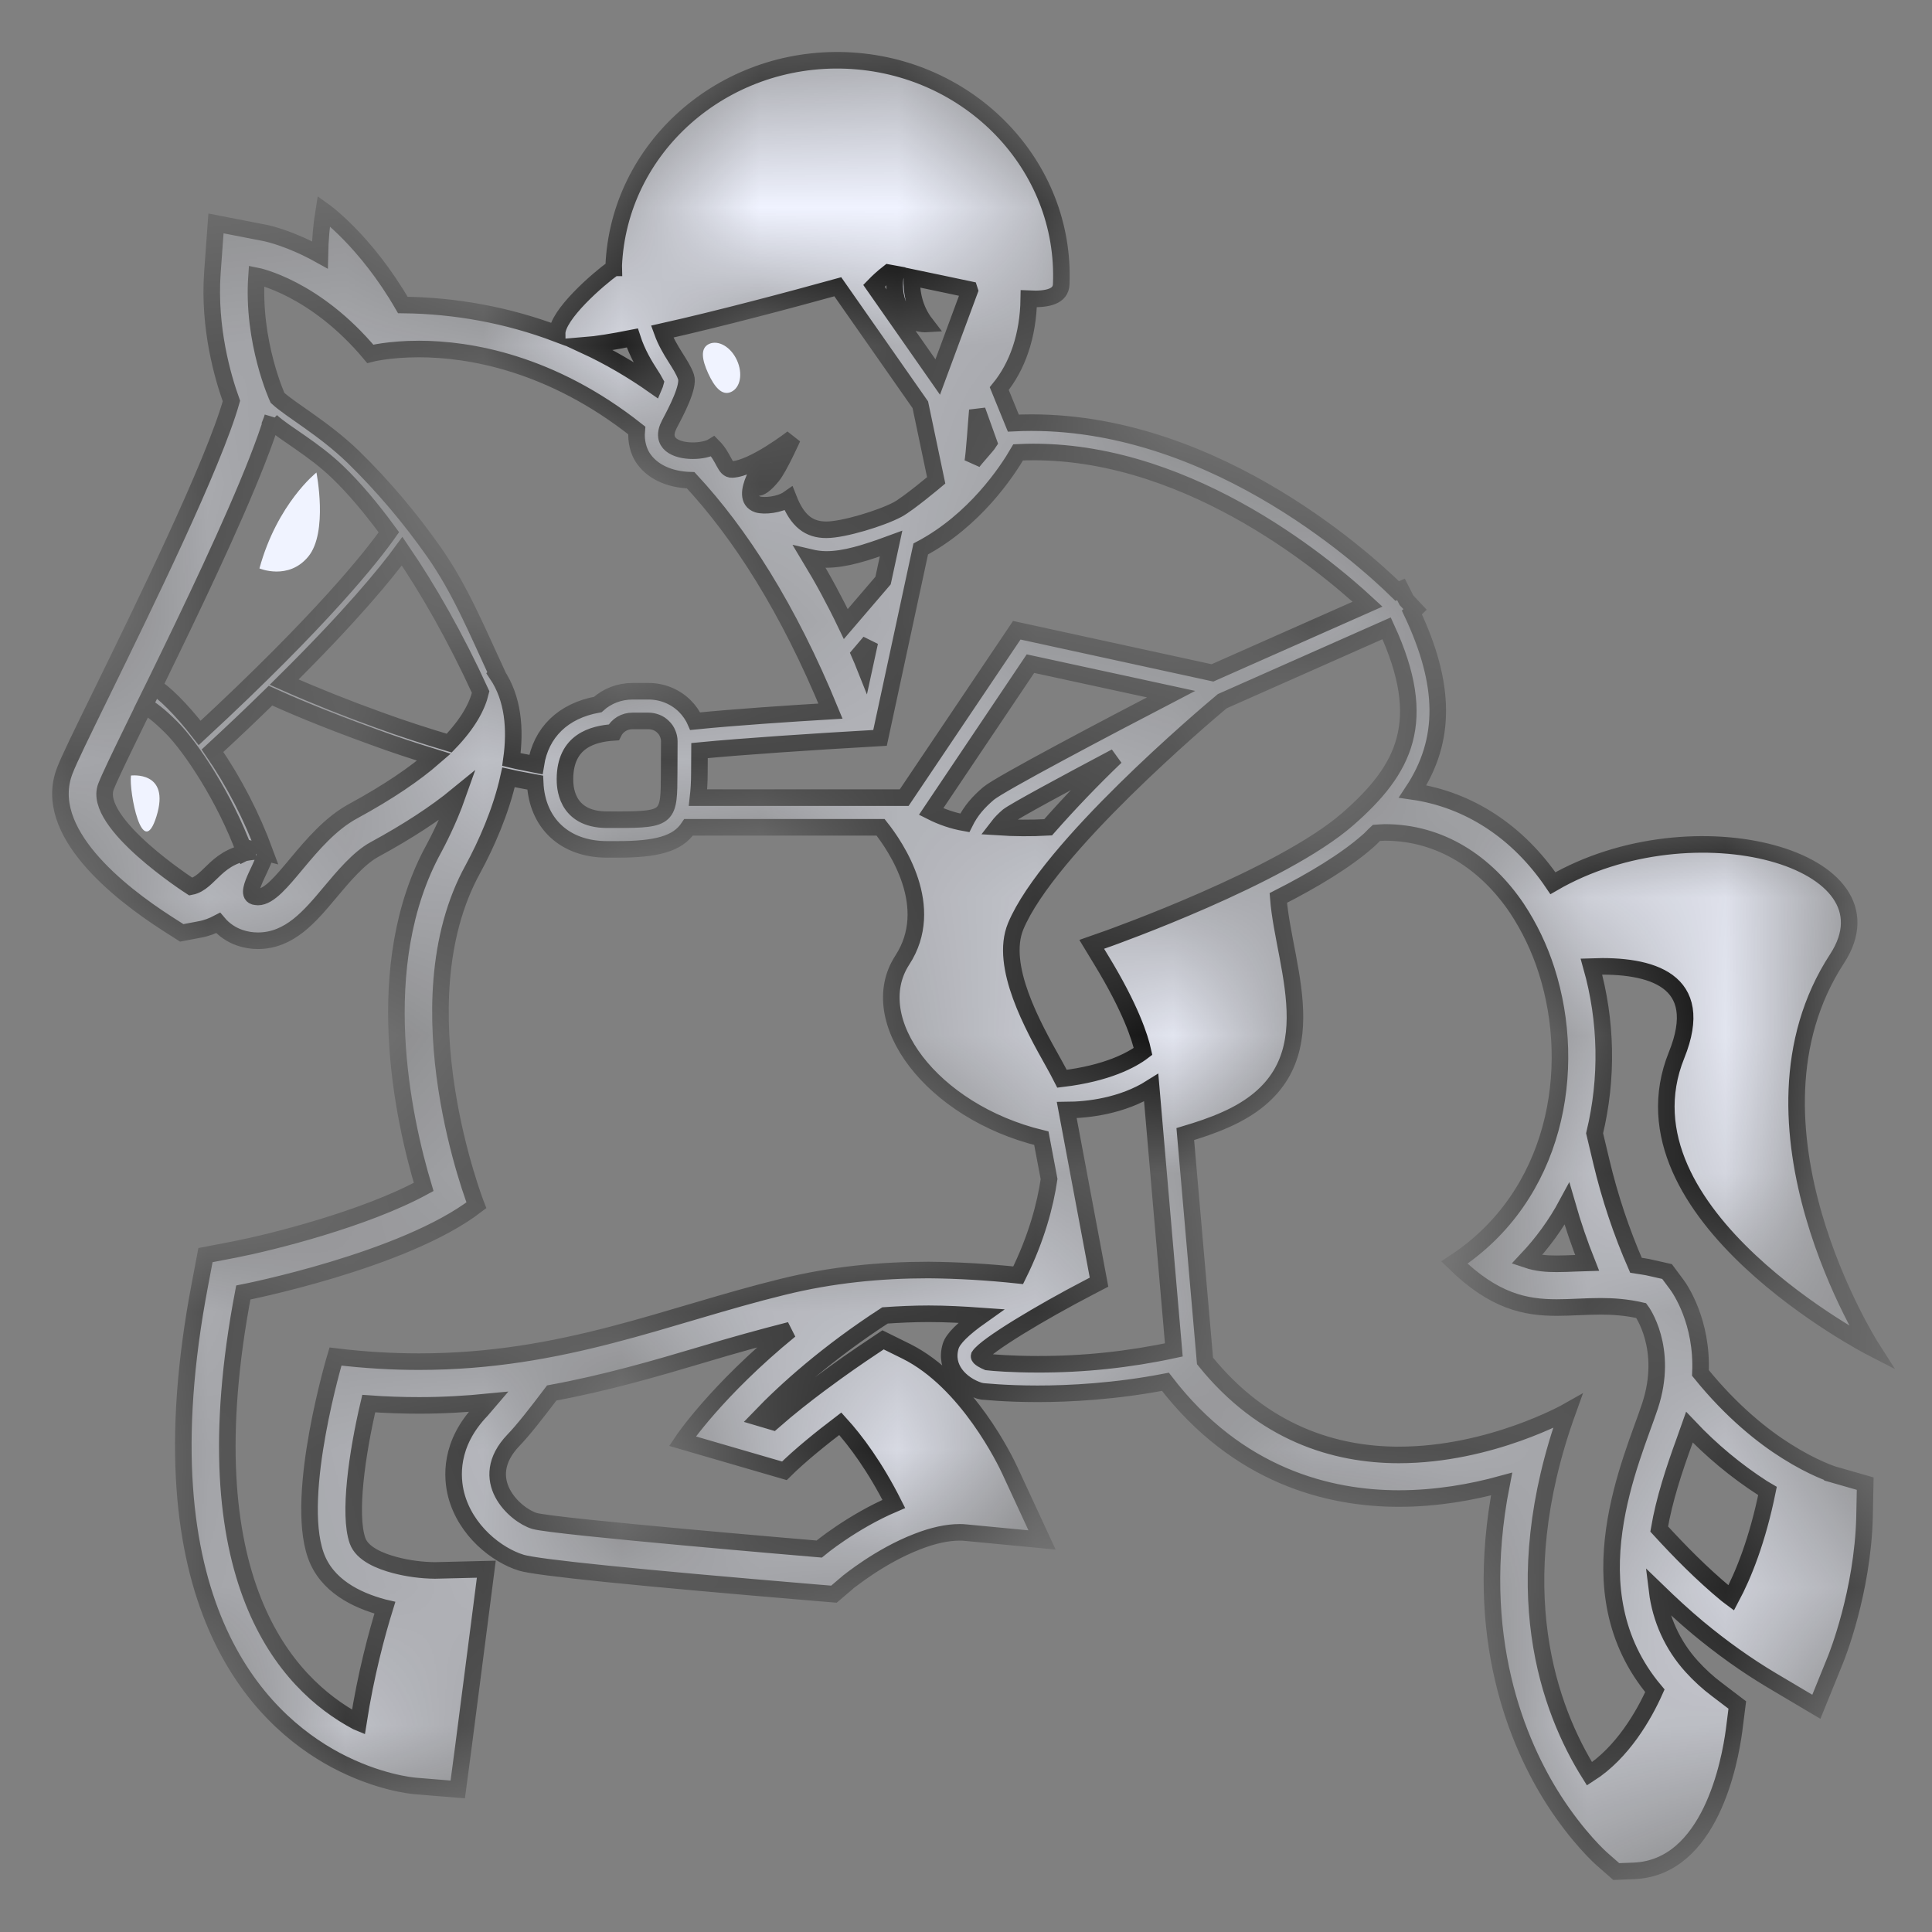 <svg width="14" height="14" viewBox="0 0 14 14" fill="none" xmlns="http://www.w3.org/2000/svg">
<rect x="0" y="0" width="14" height="14" fill="#808080" stroke="none"/>
<g clip-path="url(#clip0_175_2)">
<path d="M2.234 4.033C2.379 3.857 2.293 3.424 2.293 3.424C2.293 3.424 2.009 3.648 1.88 4.119C1.88 4.119 2.09 4.208 2.234 4.033ZM0.949 5.62C0.934 5.735 1.031 6.247 1.134 5.915C1.237 5.583 0.949 5.62 0.949 5.62Z" fill="#F0F3FF"/>
<mask id="path-2-inside-1_175_2" fill="white">
<path d="M12.946 10.516C12.778 10.411 12.55 10.231 12.322 9.949C12.339 9.579 12.174 9.34 12.15 9.308L12.08 9.214L11.965 9.188C11.929 9.179 11.892 9.175 11.855 9.169C11.749 8.927 11.665 8.675 11.604 8.418L11.555 8.212C11.651 7.814 11.643 7.398 11.532 7.004C11.964 6.988 12.37 7.099 12.149 7.646C11.683 8.8 13.562 9.766 13.562 9.766C13.562 9.766 12.529 8.149 13.312 6.947C13.78 6.228 12.274 5.808 11.253 6.4C11.002 6.029 10.646 5.794 10.237 5.735C10.484 5.362 10.476 4.957 10.231 4.438L10.254 4.416L10.192 4.35L10.152 4.271L10.125 4.283C9.868 4.031 8.724 2.997 7.343 3.066L7.241 2.816C7.371 2.657 7.451 2.436 7.455 2.165C7.596 2.172 7.687 2.146 7.69 2.06C7.726 1.2 7.028 0.474 6.133 0.438C5.237 0.403 4.482 1.071 4.447 1.93C4.447 1.934 4.449 1.937 4.449 1.941L4.448 1.941C4.337 2.02 4.035 2.281 4.037 2.419C3.68 2.284 3.301 2.214 2.919 2.21C2.649 1.743 2.346 1.528 2.346 1.528C2.329 1.633 2.32 1.74 2.318 1.847C2.107 1.73 1.95 1.694 1.92 1.688L1.565 1.619L1.539 1.977C1.511 2.379 1.615 2.734 1.677 2.906C1.549 3.362 1.033 4.415 0.748 4.998C0.587 5.327 0.501 5.502 0.469 5.586C0.3 6.025 0.86 6.466 1.209 6.691L1.317 6.76L1.443 6.736C1.496 6.727 1.541 6.709 1.581 6.688C1.622 6.737 1.677 6.775 1.74 6.796C1.781 6.81 1.825 6.817 1.869 6.817C2.099 6.817 2.247 6.639 2.391 6.467C2.489 6.35 2.6 6.218 2.713 6.156C2.954 6.025 3.155 5.894 3.316 5.762C3.249 5.952 3.166 6.107 3.146 6.145C2.676 6.998 2.923 8.112 3.07 8.601C2.643 8.834 1.963 9.003 1.702 9.054L1.489 9.095L1.449 9.306C1.008 11.615 1.877 12.458 2.434 12.755C2.735 12.915 2.984 12.94 3.012 12.942L3.317 12.967L3.357 12.666L3.477 11.737L3.524 11.371L3.152 11.38C3.054 11.379 2.956 11.366 2.861 11.341C2.756 11.313 2.625 11.261 2.591 11.165C2.524 10.975 2.587 10.532 2.672 10.171C2.795 10.18 2.917 10.184 3.038 10.184C3.214 10.184 3.381 10.174 3.542 10.158C3.525 10.178 3.508 10.198 3.49 10.218C3.254 10.463 3.274 10.709 3.306 10.833C3.374 11.092 3.599 11.269 3.778 11.324C3.893 11.359 4.61 11.432 5.91 11.541L6.043 11.552L6.144 11.466C6.146 11.465 6.374 11.276 6.647 11.171C6.762 11.126 6.865 11.104 6.953 11.104C6.967 11.104 6.983 11.104 6.997 11.106L7.551 11.159L7.319 10.658C7.289 10.592 7.011 10.013 6.567 9.792L6.399 9.709L6.244 9.813C6.238 9.817 6.106 9.906 5.941 10.029C5.843 10.102 5.717 10.2 5.6 10.303L5.502 10.274C5.698 10.07 6 9.8 6.413 9.532C6.516 9.525 6.621 9.52 6.729 9.52C6.856 9.52 6.982 9.527 7.109 9.536C6.979 9.628 6.905 9.701 6.889 9.755C6.841 9.913 6.962 10.033 7.095 10.077L7.117 10.082C7.123 10.082 7.277 10.1 7.52 10.1C7.75 10.1 8.083 10.083 8.445 10.013C8.969 10.697 9.632 10.859 10.136 10.859C10.41 10.859 10.666 10.813 10.881 10.754C10.662 11.866 11.005 12.646 11.259 13.043C11.435 13.316 11.597 13.462 11.615 13.477L11.712 13.562L11.841 13.557C12.393 13.533 12.535 12.77 12.566 12.537L12.589 12.355L12.443 12.244C12.376 12.194 12.314 12.137 12.258 12.075C12.12 11.923 12.033 11.731 12.008 11.527C12.103 11.619 12.201 11.71 12.304 11.796C12.475 11.938 12.655 12.067 12.84 12.177L13.162 12.368L13.302 12.023C13.31 12.003 13.497 11.536 13.511 10.995L13.516 10.751L13.279 10.683C13.279 10.682 13.142 10.64 12.946 10.516ZM11.501 9.152C11.475 9.153 11.447 9.153 11.421 9.154C11.374 9.156 11.328 9.158 11.281 9.158C11.209 9.158 11.14 9.154 11.063 9.128C11.178 9.006 11.276 8.871 11.355 8.724C11.399 8.877 11.448 9.019 11.501 9.152ZM9.767 5.935C9.288 6.354 8.048 6.794 8.036 6.799L7.911 6.843L7.979 6.955C8.193 7.306 8.261 7.518 8.283 7.619C8.202 7.681 8.023 7.778 7.696 7.817C7.676 7.777 7.654 7.739 7.633 7.7C7.486 7.438 7.241 7 7.36 6.712C7.596 6.147 8.731 5.186 8.857 5.081L10.048 4.553C10.359 5.228 10.179 5.575 9.767 5.935ZM7.305 5.913C7.353 5.876 7.698 5.689 8.085 5.484C7.915 5.647 7.751 5.818 7.595 5.995C7.472 6.002 7.35 6.001 7.228 5.993C7.251 5.963 7.276 5.938 7.305 5.913ZM7.163 5.75C7.091 5.812 7.036 5.872 6.991 5.963C6.906 5.948 6.824 5.92 6.747 5.881L7.467 4.809L8.486 5.03C8.017 5.274 7.244 5.681 7.163 5.75ZM7.082 2.974L7.166 3.208C7.152 3.23 7.067 3.322 7.048 3.35C7.059 3.306 7.077 3.021 7.082 2.974ZM7.378 3.278C8.554 3.221 9.582 4.075 9.91 4.378L8.786 4.876L7.368 4.567L6.552 5.78H5.058C5.064 5.728 5.068 5.67 5.068 5.602L5.069 5.439C5.376 5.409 5.923 5.373 6.294 5.352L6.377 5.347L6.672 3.978C7.063 3.771 7.298 3.416 7.378 3.278ZM6.129 4.522C6.05 4.357 5.963 4.196 5.868 4.039C5.906 4.048 5.945 4.054 5.988 4.054C6.123 4.054 6.272 4.007 6.457 3.939L6.399 4.207L6.129 4.522ZM6.303 4.653L6.265 4.828C6.253 4.798 6.243 4.771 6.229 4.74L6.303 4.653ZM6.439 1.976C6.456 1.979 6.474 1.983 6.491 1.986C6.476 2.064 6.482 2.149 6.517 2.226C6.577 2.356 6.709 2.348 6.709 2.348C6.624 2.238 6.604 2.116 6.607 2.01C6.748 2.039 6.891 2.07 7.025 2.098C7.026 2.101 7.026 2.103 7.027 2.106L6.795 2.732L6.333 2.071C6.362 2.041 6.398 2.008 6.439 1.976ZM6.071 2.078L6.669 2.933L6.784 3.481C6.784 3.481 6.583 3.65 6.505 3.692C6.387 3.755 6.113 3.839 5.988 3.839C5.863 3.839 5.779 3.777 5.715 3.614C5.651 3.659 5.536 3.67 5.49 3.655C5.416 3.63 5.431 3.547 5.465 3.468C5.5 3.413 5.535 3.365 5.558 3.336C5.54 3.364 5.516 3.404 5.495 3.446C5.445 3.543 5.492 3.579 5.597 3.449C5.647 3.388 5.743 3.174 5.743 3.174C5.743 3.174 5.458 3.395 5.305 3.402C5.25 3.404 5.251 3.319 5.167 3.234C5.135 3.254 5.078 3.266 5.02 3.266C4.901 3.266 4.776 3.215 4.851 3.073C4.901 2.979 4.995 2.8 4.971 2.731C4.939 2.637 4.851 2.549 4.798 2.403C5.218 2.309 5.731 2.172 6.071 2.078ZM4.582 2.449C4.619 2.563 4.672 2.648 4.715 2.715C4.728 2.735 4.741 2.756 4.75 2.773C4.748 2.781 4.745 2.789 4.742 2.796C4.583 2.684 4.414 2.585 4.237 2.503C4.323 2.496 4.441 2.477 4.582 2.449ZM1.859 1.999C1.859 1.999 2.279 2.081 2.683 2.564C2.683 2.564 2.816 2.529 3.036 2.529C3.398 2.529 3.994 2.628 4.614 3.119C4.606 3.205 4.631 3.272 4.654 3.31C4.719 3.415 4.847 3.476 5.005 3.48C5.362 3.865 5.712 4.406 6.018 5.153C5.733 5.17 5.313 5.198 5.038 5.226C5.02 5.185 4.994 5.148 4.962 5.116C4.892 5.047 4.798 5.009 4.699 5.009L4.586 5.009H4.584C4.488 5.009 4.399 5.044 4.332 5.105C4.08 5.151 3.92 5.307 3.883 5.54C3.824 5.528 3.764 5.518 3.706 5.504C3.737 5.282 3.719 5.062 3.601 4.886C3.602 4.885 3.602 4.885 3.603 4.884C3.457 4.569 3.335 4.272 3.146 4.002C2.972 3.754 2.776 3.522 2.559 3.31C2.343 3.102 2.111 2.975 2.011 2.883C2.011 2.883 1.825 2.478 1.859 1.999ZM4.85 5.372L4.849 5.601C4.848 5.922 4.848 5.94 4.471 5.94L4.398 5.94C4.092 5.939 4.094 5.689 4.094 5.644C4.095 5.37 4.295 5.317 4.447 5.307C4.459 5.282 4.479 5.261 4.503 5.246C4.528 5.231 4.555 5.224 4.584 5.224H4.585L4.699 5.224C4.718 5.224 4.738 5.228 4.756 5.235C4.775 5.242 4.791 5.253 4.805 5.267C4.819 5.28 4.831 5.297 4.838 5.315C4.846 5.333 4.85 5.353 4.85 5.372ZM1.383 6.425C1.383 6.425 0.666 5.964 0.768 5.7C0.863 5.452 1.76 3.741 1.976 3.021C1.973 3.031 1.97 3.042 1.966 3.052C2.062 3.141 2.27 3.25 2.45 3.424C2.563 3.533 2.688 3.679 2.818 3.857C2.699 4.026 2.339 4.486 1.447 5.311C1.309 5.133 1.185 5.014 1.115 4.974L1.047 5.112C1.097 5.142 1.147 5.176 1.242 5.271C1.378 5.406 1.629 5.777 1.775 6.178C1.793 6.169 1.824 6.168 1.852 6.17C1.566 6.187 1.524 6.398 1.383 6.425ZM2.559 5.878C2.232 6.055 2.031 6.5 1.869 6.5C1.86 6.5 1.851 6.498 1.842 6.496C1.76 6.469 1.944 6.225 1.917 6.177L1.921 6.178C1.825 5.917 1.697 5.669 1.54 5.44C1.682 5.309 1.822 5.176 1.96 5.041C2.09 5.1 2.334 5.206 2.7 5.338C2.851 5.394 2.999 5.442 3.145 5.487C3.007 5.607 2.818 5.737 2.559 5.878ZM3.255 5.385C3.084 5.334 2.914 5.279 2.747 5.218C2.514 5.134 2.285 5.043 2.059 4.943C2.545 4.462 2.797 4.154 2.914 3.994C3.102 4.27 3.298 4.611 3.483 5.015C3.459 5.117 3.394 5.241 3.255 5.385ZM4.945 10.443L5.684 10.658C5.797 10.546 5.951 10.422 6.089 10.317C6.2 10.439 6.341 10.628 6.477 10.898C6.172 11.028 5.936 11.225 5.936 11.225C5.936 11.225 4.011 11.063 3.872 11.021C3.734 10.979 3.446 10.723 3.721 10.436C3.788 10.367 3.887 10.241 3.998 10.094C4.389 10.022 4.747 9.918 5.096 9.814C5.305 9.751 5.514 9.693 5.725 9.639C5.189 10.077 4.945 10.443 4.945 10.443ZM6.729 9.203C6.38 9.203 6.028 9.237 5.672 9.325C4.834 9.53 4.083 9.867 3.037 9.867C2.846 9.867 2.644 9.856 2.431 9.83C2.431 9.83 2.132 10.827 2.288 11.269C2.365 11.489 2.58 11.595 2.777 11.648C2.781 11.649 2.785 11.649 2.789 11.65C2.731 11.837 2.651 12.133 2.597 12.481L2.585 12.476C2.076 12.204 1.366 11.448 1.763 9.366C1.763 9.366 2.926 9.138 3.452 8.734C3.452 8.734 2.883 7.283 3.427 6.297C3.522 6.122 3.63 5.881 3.685 5.633C3.751 5.648 3.814 5.659 3.878 5.671C3.891 5.965 4.091 6.154 4.397 6.155L4.471 6.155C4.756 6.155 4.91 6.116 4.99 5.995H6.381C6.493 6.136 6.79 6.572 6.538 6.958C6.258 7.389 6.748 8.054 7.546 8.248L7.602 8.544C7.575 8.728 7.513 8.969 7.378 9.241C7.163 9.218 6.946 9.205 6.729 9.203ZM7.52 9.886C7.332 9.886 7.199 9.875 7.156 9.87C7.137 9.862 7.091 9.84 7.095 9.826C7.143 9.75 7.546 9.508 7.893 9.328L7.964 9.291L7.73 8.044C7.882 8.043 8.131 8.015 8.342 7.882L8.506 9.782C8.182 9.852 7.851 9.887 7.52 9.886ZM11.992 12.252C11.912 12.431 11.757 12.701 11.518 12.854C11.227 12.39 10.899 11.508 11.36 10.227C11.36 10.227 10.803 10.543 10.136 10.543C9.671 10.543 9.153 10.384 8.732 9.862L8.589 8.218C8.686 8.189 8.784 8.157 8.882 8.113C9.671 7.763 9.304 7.033 9.263 6.507C9.513 6.38 9.75 6.238 9.912 6.095C9.935 6.076 9.952 6.055 9.973 6.036C9.994 6.035 10.014 6.032 10.034 6.032C10.44 6.032 10.77 6.253 10.992 6.582L10.992 6.582C11.082 6.718 11.156 6.871 11.208 7.035H11.208C11.436 7.75 11.276 8.666 10.539 9.149C10.827 9.431 11.054 9.475 11.281 9.475C11.385 9.475 11.489 9.466 11.599 9.466C11.691 9.466 11.788 9.473 11.893 9.497C11.893 9.497 12.096 9.768 11.956 10.19C11.832 10.568 11.378 11.522 11.992 12.252ZM12.545 11.579C12.533 11.57 12.521 11.562 12.509 11.552C12.333 11.406 12.174 11.245 12.023 11.08C12.06 10.864 12.132 10.647 12.207 10.441C12.221 10.403 12.231 10.373 12.242 10.342C12.401 10.51 12.58 10.659 12.774 10.784L12.808 10.804C12.735 11.163 12.634 11.412 12.545 11.579Z"/>
</mask>
<path d="M12.946 10.516C12.778 10.411 12.55 10.231 12.322 9.949C12.339 9.579 12.174 9.34 12.15 9.308L12.08 9.214L11.965 9.188C11.929 9.179 11.892 9.175 11.855 9.169C11.749 8.927 11.665 8.675 11.604 8.418L11.555 8.212C11.651 7.814 11.643 7.398 11.532 7.004C11.964 6.988 12.37 7.099 12.149 7.646C11.683 8.8 13.562 9.766 13.562 9.766C13.562 9.766 12.529 8.149 13.312 6.947C13.78 6.228 12.274 5.808 11.253 6.4C11.002 6.029 10.646 5.794 10.237 5.735C10.484 5.362 10.476 4.957 10.231 4.438L10.254 4.416L10.192 4.35L10.152 4.271L10.125 4.283C9.868 4.031 8.724 2.997 7.343 3.066L7.241 2.816C7.371 2.657 7.451 2.436 7.455 2.165C7.596 2.172 7.687 2.146 7.69 2.06C7.726 1.2 7.028 0.474 6.133 0.438C5.237 0.403 4.482 1.071 4.447 1.93C4.447 1.934 4.449 1.937 4.449 1.941L4.448 1.941C4.337 2.02 4.035 2.281 4.037 2.419C3.68 2.284 3.301 2.214 2.919 2.21C2.649 1.743 2.346 1.528 2.346 1.528C2.329 1.633 2.32 1.74 2.318 1.847C2.107 1.73 1.95 1.694 1.92 1.688L1.565 1.619L1.539 1.977C1.511 2.379 1.615 2.734 1.677 2.906C1.549 3.362 1.033 4.415 0.748 4.998C0.587 5.327 0.501 5.502 0.469 5.586C0.3 6.025 0.86 6.466 1.209 6.691L1.317 6.76L1.443 6.736C1.496 6.727 1.541 6.709 1.581 6.688C1.622 6.737 1.677 6.775 1.74 6.796C1.781 6.81 1.825 6.817 1.869 6.817C2.099 6.817 2.247 6.639 2.391 6.467C2.489 6.35 2.6 6.218 2.713 6.156C2.954 6.025 3.155 5.894 3.316 5.762C3.249 5.952 3.166 6.107 3.146 6.145C2.676 6.998 2.923 8.112 3.07 8.601C2.643 8.834 1.963 9.003 1.702 9.054L1.489 9.095L1.449 9.306C1.008 11.615 1.877 12.458 2.434 12.755C2.735 12.915 2.984 12.94 3.012 12.942L3.317 12.967L3.357 12.666L3.477 11.737L3.524 11.371L3.152 11.38C3.054 11.379 2.956 11.366 2.861 11.341C2.756 11.313 2.625 11.261 2.591 11.165C2.524 10.975 2.587 10.532 2.672 10.171C2.795 10.18 2.917 10.184 3.038 10.184C3.214 10.184 3.381 10.174 3.542 10.158C3.525 10.178 3.508 10.198 3.49 10.218C3.254 10.463 3.274 10.709 3.306 10.833C3.374 11.092 3.599 11.269 3.778 11.324C3.893 11.359 4.61 11.432 5.91 11.541L6.043 11.552L6.144 11.466C6.146 11.465 6.374 11.276 6.647 11.171C6.762 11.126 6.865 11.104 6.953 11.104C6.967 11.104 6.983 11.104 6.997 11.106L7.551 11.159L7.319 10.658C7.289 10.592 7.011 10.013 6.567 9.792L6.399 9.709L6.244 9.813C6.238 9.817 6.106 9.906 5.941 10.029C5.843 10.102 5.717 10.2 5.6 10.303L5.502 10.274C5.698 10.07 6 9.8 6.413 9.532C6.516 9.525 6.621 9.52 6.729 9.52C6.856 9.52 6.982 9.527 7.109 9.536C6.979 9.628 6.905 9.701 6.889 9.755C6.841 9.913 6.962 10.033 7.095 10.077L7.117 10.082C7.123 10.082 7.277 10.1 7.52 10.1C7.75 10.1 8.083 10.083 8.445 10.013C8.969 10.697 9.632 10.859 10.136 10.859C10.41 10.859 10.666 10.813 10.881 10.754C10.662 11.866 11.005 12.646 11.259 13.043C11.435 13.316 11.597 13.462 11.615 13.477L11.712 13.562L11.841 13.557C12.393 13.533 12.535 12.77 12.566 12.537L12.589 12.355L12.443 12.244C12.376 12.194 12.314 12.137 12.258 12.075C12.12 11.923 12.033 11.731 12.008 11.527C12.103 11.619 12.201 11.71 12.304 11.796C12.475 11.938 12.655 12.067 12.84 12.177L13.162 12.368L13.302 12.023C13.31 12.003 13.497 11.536 13.511 10.995L13.516 10.751L13.279 10.683C13.279 10.682 13.142 10.64 12.946 10.516ZM11.501 9.152C11.475 9.153 11.447 9.153 11.421 9.154C11.374 9.156 11.328 9.158 11.281 9.158C11.209 9.158 11.14 9.154 11.063 9.128C11.178 9.006 11.276 8.871 11.355 8.724C11.399 8.877 11.448 9.019 11.501 9.152ZM9.767 5.935C9.288 6.354 8.048 6.794 8.036 6.799L7.911 6.843L7.979 6.955C8.193 7.306 8.261 7.518 8.283 7.619C8.202 7.681 8.023 7.778 7.696 7.817C7.676 7.777 7.654 7.739 7.633 7.7C7.486 7.438 7.241 7 7.36 6.712C7.596 6.147 8.731 5.186 8.857 5.081L10.048 4.553C10.359 5.228 10.179 5.575 9.767 5.935ZM7.305 5.913C7.353 5.876 7.698 5.689 8.085 5.484C7.915 5.647 7.751 5.818 7.595 5.995C7.472 6.002 7.35 6.001 7.228 5.993C7.251 5.963 7.276 5.938 7.305 5.913ZM7.163 5.75C7.091 5.812 7.036 5.872 6.991 5.963C6.906 5.948 6.824 5.92 6.747 5.881L7.467 4.809L8.486 5.03C8.017 5.274 7.244 5.681 7.163 5.75ZM7.082 2.974L7.166 3.208C7.152 3.23 7.067 3.322 7.048 3.35C7.059 3.306 7.077 3.021 7.082 2.974ZM7.378 3.278C8.554 3.221 9.582 4.075 9.91 4.378L8.786 4.876L7.368 4.567L6.552 5.78H5.058C5.064 5.728 5.068 5.67 5.068 5.602L5.069 5.439C5.376 5.409 5.923 5.373 6.294 5.352L6.377 5.347L6.672 3.978C7.063 3.771 7.298 3.416 7.378 3.278ZM6.129 4.522C6.05 4.357 5.963 4.196 5.868 4.039C5.906 4.048 5.945 4.054 5.988 4.054C6.123 4.054 6.272 4.007 6.457 3.939L6.399 4.207L6.129 4.522ZM6.303 4.653L6.265 4.828C6.253 4.798 6.243 4.771 6.229 4.74L6.303 4.653ZM6.439 1.976C6.456 1.979 6.474 1.983 6.491 1.986C6.476 2.064 6.482 2.149 6.517 2.226C6.577 2.356 6.709 2.348 6.709 2.348C6.624 2.238 6.604 2.116 6.607 2.01C6.748 2.039 6.891 2.07 7.025 2.098C7.026 2.101 7.026 2.103 7.027 2.106L6.795 2.732L6.333 2.071C6.362 2.041 6.398 2.008 6.439 1.976ZM6.071 2.078L6.669 2.933L6.784 3.481C6.784 3.481 6.583 3.65 6.505 3.692C6.387 3.755 6.113 3.839 5.988 3.839C5.863 3.839 5.779 3.777 5.715 3.614C5.651 3.659 5.536 3.67 5.49 3.655C5.416 3.63 5.431 3.547 5.465 3.468C5.5 3.413 5.535 3.365 5.558 3.336C5.54 3.364 5.516 3.404 5.495 3.446C5.445 3.543 5.492 3.579 5.597 3.449C5.647 3.388 5.743 3.174 5.743 3.174C5.743 3.174 5.458 3.395 5.305 3.402C5.25 3.404 5.251 3.319 5.167 3.234C5.135 3.254 5.078 3.266 5.02 3.266C4.901 3.266 4.776 3.215 4.851 3.073C4.901 2.979 4.995 2.8 4.971 2.731C4.939 2.637 4.851 2.549 4.798 2.403C5.218 2.309 5.731 2.172 6.071 2.078ZM4.582 2.449C4.619 2.563 4.672 2.648 4.715 2.715C4.728 2.735 4.741 2.756 4.75 2.773C4.748 2.781 4.745 2.789 4.742 2.796C4.583 2.684 4.414 2.585 4.237 2.503C4.323 2.496 4.441 2.477 4.582 2.449ZM1.859 1.999C1.859 1.999 2.279 2.081 2.683 2.564C2.683 2.564 2.816 2.529 3.036 2.529C3.398 2.529 3.994 2.628 4.614 3.119C4.606 3.205 4.631 3.272 4.654 3.31C4.719 3.415 4.847 3.476 5.005 3.48C5.362 3.865 5.712 4.406 6.018 5.153C5.733 5.17 5.313 5.198 5.038 5.226C5.02 5.185 4.994 5.148 4.962 5.116C4.892 5.047 4.798 5.009 4.699 5.009L4.586 5.009H4.584C4.488 5.009 4.399 5.044 4.332 5.105C4.08 5.151 3.92 5.307 3.883 5.54C3.824 5.528 3.764 5.518 3.706 5.504C3.737 5.282 3.719 5.062 3.601 4.886C3.602 4.885 3.602 4.885 3.603 4.884C3.457 4.569 3.335 4.272 3.146 4.002C2.972 3.754 2.776 3.522 2.559 3.31C2.343 3.102 2.111 2.975 2.011 2.883C2.011 2.883 1.825 2.478 1.859 1.999ZM4.85 5.372L4.849 5.601C4.848 5.922 4.848 5.94 4.471 5.94L4.398 5.94C4.092 5.939 4.094 5.689 4.094 5.644C4.095 5.37 4.295 5.317 4.447 5.307C4.459 5.282 4.479 5.261 4.503 5.246C4.528 5.231 4.555 5.224 4.584 5.224H4.585L4.699 5.224C4.718 5.224 4.738 5.228 4.756 5.235C4.775 5.242 4.791 5.253 4.805 5.267C4.819 5.28 4.831 5.297 4.838 5.315C4.846 5.333 4.85 5.353 4.85 5.372ZM1.383 6.425C1.383 6.425 0.666 5.964 0.768 5.7C0.863 5.452 1.76 3.741 1.976 3.021C1.973 3.031 1.97 3.042 1.966 3.052C2.062 3.141 2.27 3.25 2.45 3.424C2.563 3.533 2.688 3.679 2.818 3.857C2.699 4.026 2.339 4.486 1.447 5.311C1.309 5.133 1.185 5.014 1.115 4.974L1.047 5.112C1.097 5.142 1.147 5.176 1.242 5.271C1.378 5.406 1.629 5.777 1.775 6.178C1.793 6.169 1.824 6.168 1.852 6.17C1.566 6.187 1.524 6.398 1.383 6.425ZM2.559 5.878C2.232 6.055 2.031 6.5 1.869 6.5C1.86 6.5 1.851 6.498 1.842 6.496C1.76 6.469 1.944 6.225 1.917 6.177L1.921 6.178C1.825 5.917 1.697 5.669 1.54 5.44C1.682 5.309 1.822 5.176 1.96 5.041C2.09 5.1 2.334 5.206 2.7 5.338C2.851 5.394 2.999 5.442 3.145 5.487C3.007 5.607 2.818 5.737 2.559 5.878ZM3.255 5.385C3.084 5.334 2.914 5.279 2.747 5.218C2.514 5.134 2.285 5.043 2.059 4.943C2.545 4.462 2.797 4.154 2.914 3.994C3.102 4.27 3.298 4.611 3.483 5.015C3.459 5.117 3.394 5.241 3.255 5.385ZM4.945 10.443L5.684 10.658C5.797 10.546 5.951 10.422 6.089 10.317C6.2 10.439 6.341 10.628 6.477 10.898C6.172 11.028 5.936 11.225 5.936 11.225C5.936 11.225 4.011 11.063 3.872 11.021C3.734 10.979 3.446 10.723 3.721 10.436C3.788 10.367 3.887 10.241 3.998 10.094C4.389 10.022 4.747 9.918 5.096 9.814C5.305 9.751 5.514 9.693 5.725 9.639C5.189 10.077 4.945 10.443 4.945 10.443ZM6.729 9.203C6.38 9.203 6.028 9.237 5.672 9.325C4.834 9.53 4.083 9.867 3.037 9.867C2.846 9.867 2.644 9.856 2.431 9.83C2.431 9.83 2.132 10.827 2.288 11.269C2.365 11.489 2.58 11.595 2.777 11.648C2.781 11.649 2.785 11.649 2.789 11.65C2.731 11.837 2.651 12.133 2.597 12.481L2.585 12.476C2.076 12.204 1.366 11.448 1.763 9.366C1.763 9.366 2.926 9.138 3.452 8.734C3.452 8.734 2.883 7.283 3.427 6.297C3.522 6.122 3.63 5.881 3.685 5.633C3.751 5.648 3.814 5.659 3.878 5.671C3.891 5.965 4.091 6.154 4.397 6.155L4.471 6.155C4.756 6.155 4.91 6.116 4.99 5.995H6.381C6.493 6.136 6.79 6.572 6.538 6.958C6.258 7.389 6.748 8.054 7.546 8.248L7.602 8.544C7.575 8.728 7.513 8.969 7.378 9.241C7.163 9.218 6.946 9.205 6.729 9.203ZM7.52 9.886C7.332 9.886 7.199 9.875 7.156 9.87C7.137 9.862 7.091 9.84 7.095 9.826C7.143 9.75 7.546 9.508 7.893 9.328L7.964 9.291L7.73 8.044C7.882 8.043 8.131 8.015 8.342 7.882L8.506 9.782C8.182 9.852 7.851 9.887 7.52 9.886ZM11.992 12.252C11.912 12.431 11.757 12.701 11.518 12.854C11.227 12.39 10.899 11.508 11.36 10.227C11.36 10.227 10.803 10.543 10.136 10.543C9.671 10.543 9.153 10.384 8.732 9.862L8.589 8.218C8.686 8.189 8.784 8.157 8.882 8.113C9.671 7.763 9.304 7.033 9.263 6.507C9.513 6.38 9.75 6.238 9.912 6.095C9.935 6.076 9.952 6.055 9.973 6.036C9.994 6.035 10.014 6.032 10.034 6.032C10.44 6.032 10.77 6.253 10.992 6.582L10.992 6.582C11.082 6.718 11.156 6.871 11.208 7.035H11.208C11.436 7.75 11.276 8.666 10.539 9.149C10.827 9.431 11.054 9.475 11.281 9.475C11.385 9.475 11.489 9.466 11.599 9.466C11.691 9.466 11.788 9.473 11.893 9.497C11.893 9.497 12.096 9.768 11.956 10.19C11.832 10.568 11.378 11.522 11.992 12.252ZM12.545 11.579C12.533 11.57 12.521 11.562 12.509 11.552C12.333 11.406 12.174 11.245 12.023 11.08C12.06 10.864 12.132 10.647 12.207 10.441C12.221 10.403 12.231 10.373 12.242 10.342C12.401 10.51 12.58 10.659 12.774 10.784L12.808 10.804C12.735 11.163 12.634 11.412 12.545 11.579Z" fill="#F0F3FF" stroke="black" stroke-width="0.12" mask="url(#path-2-inside-1_175_2)"/>
<path d="M5.298 2.84C5.366 2.809 5.384 2.706 5.34 2.61C5.296 2.514 5.206 2.462 5.139 2.492C5.071 2.523 5.088 2.61 5.132 2.706C5.176 2.802 5.231 2.871 5.298 2.84Z" fill="#F0F3FF"/>
</g>
<defs>
<clipPath id="clip0_175_2">
<rect width="14" height="14" fill="white"/>
</clipPath>
</defs>
</svg>

